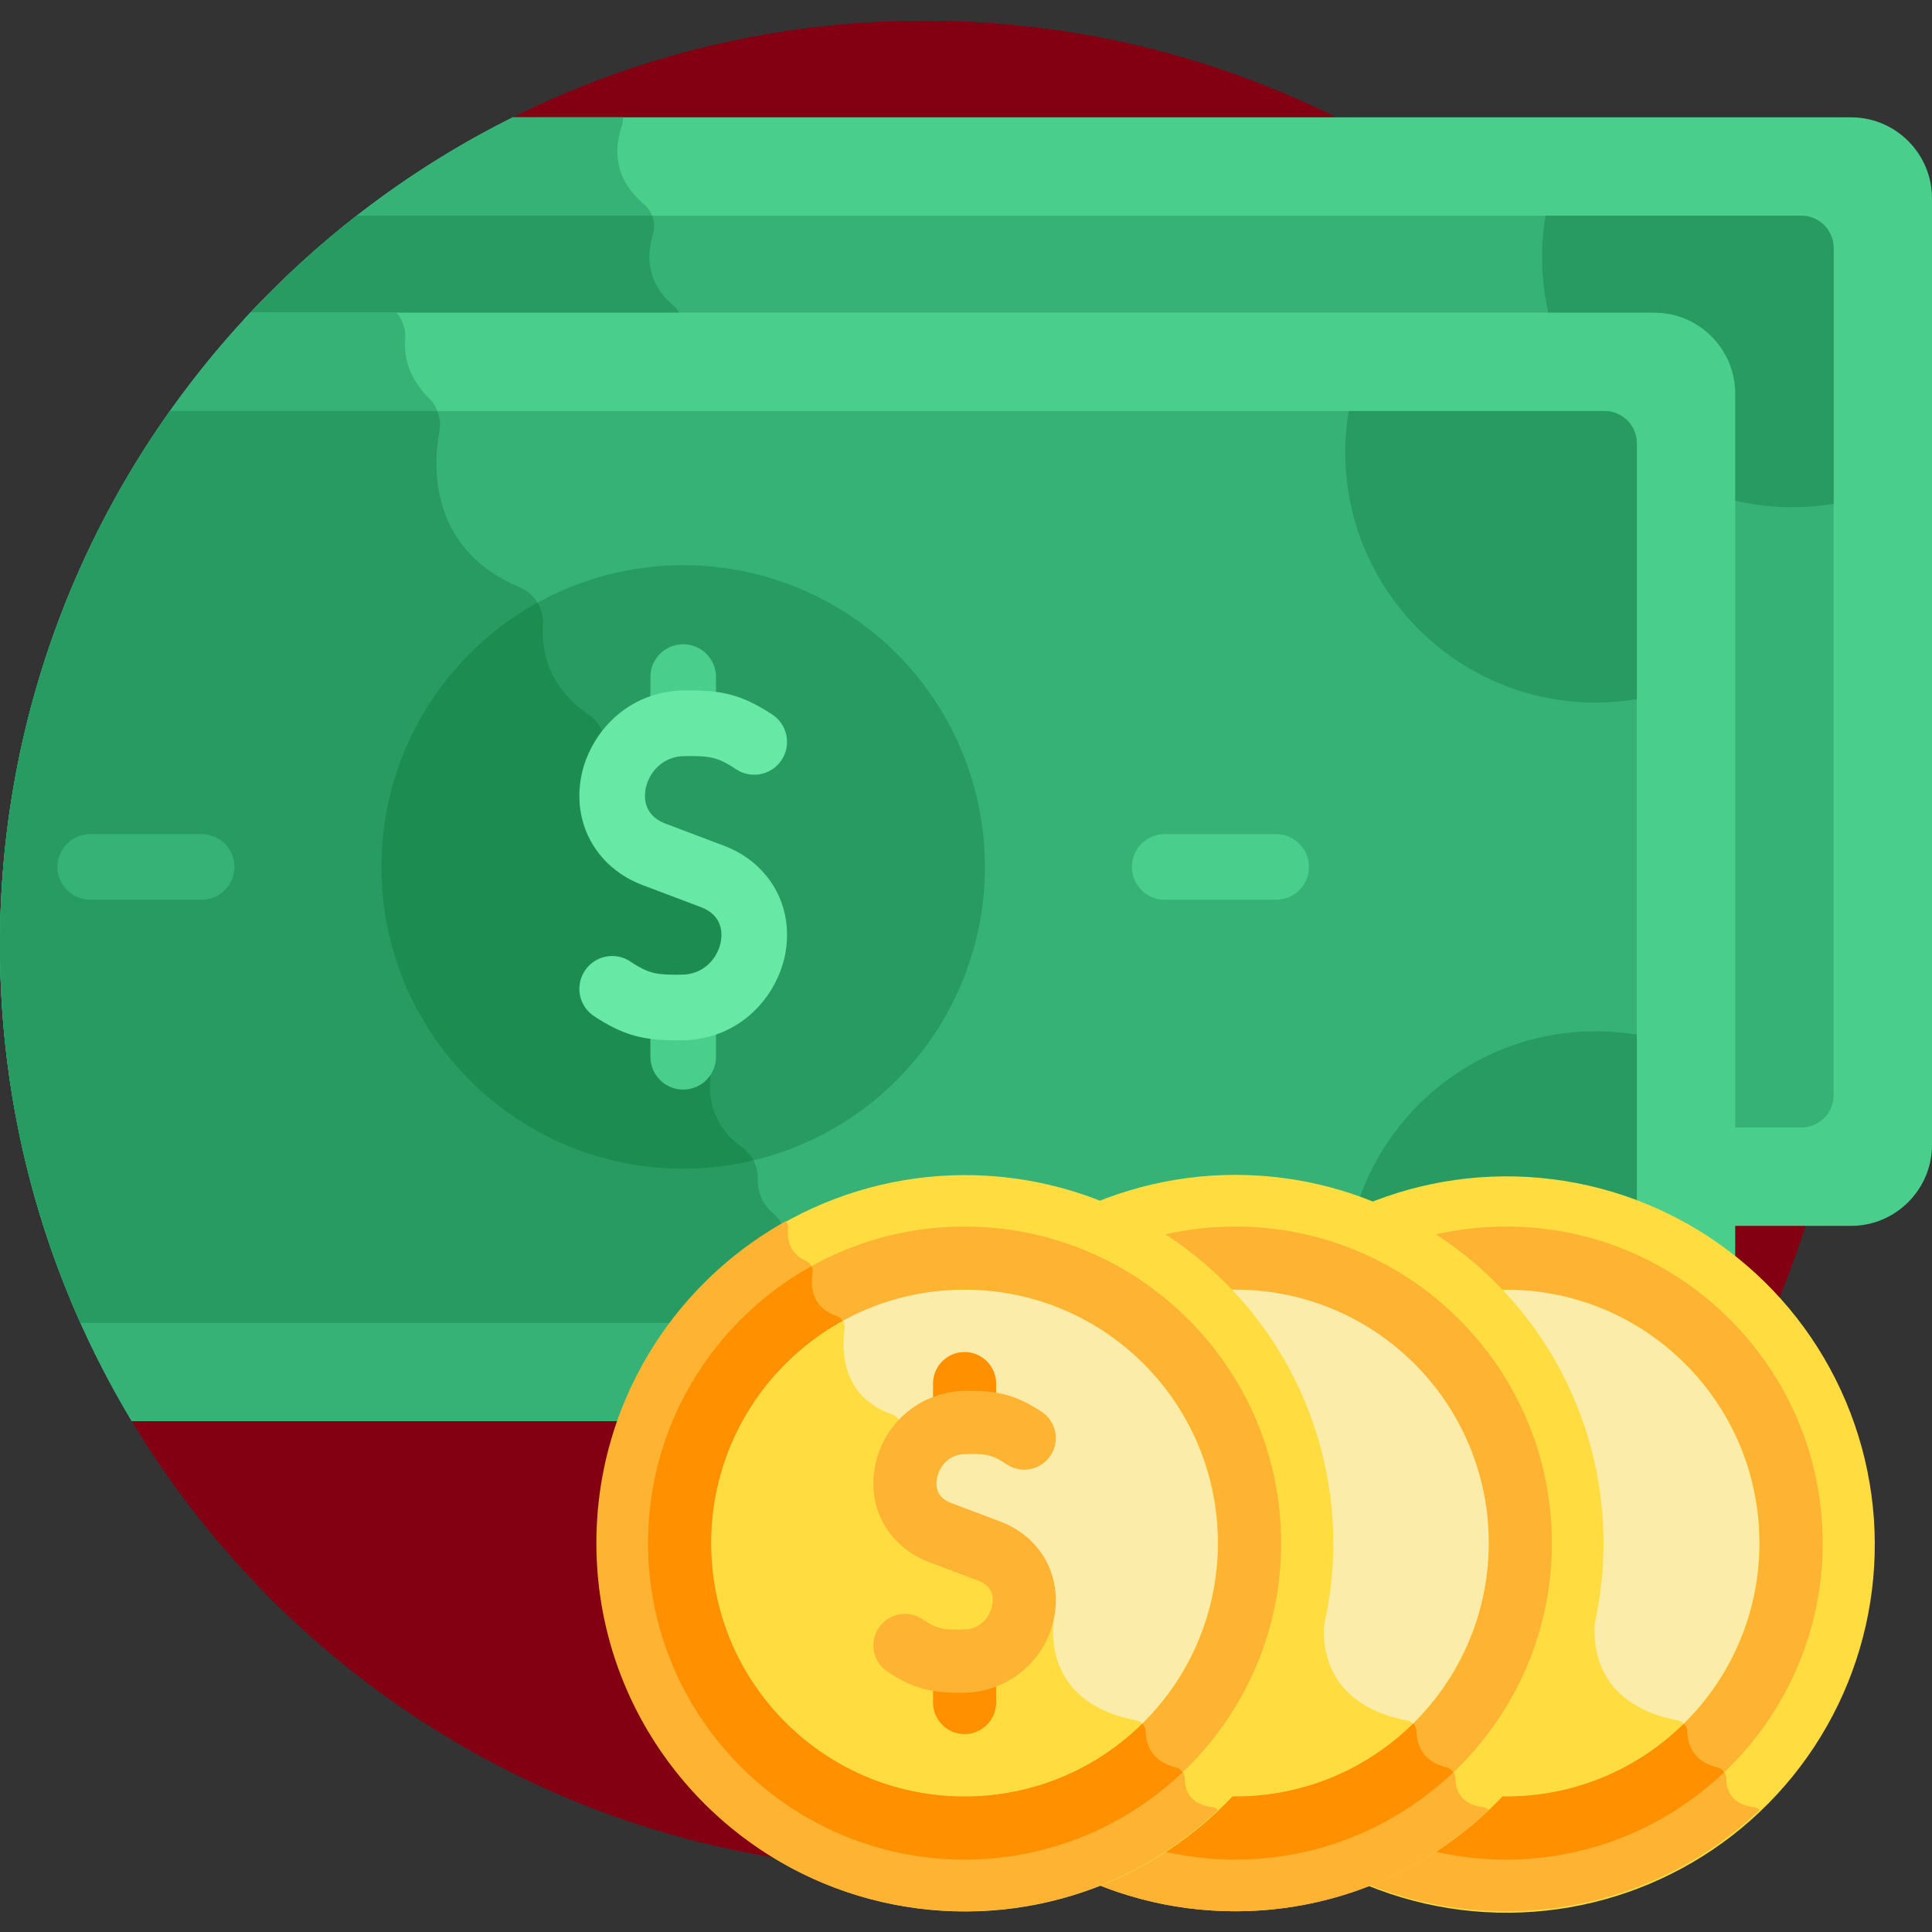 <svg xmlns="http://www.w3.org/2000/svg" version="1.1" xmlns:xlink="http://www.w3.org/1999/xlink" width="512" height="512" x="0" y="0" viewBox="0 0 512 512" style="enable-background:new 0 0 512 512" xml:space="preserve" class=""><rect x="0" y="0" width="512" height="512" fill="#333333" stroke="none"/><g><path fill="#830012" d="M244.999 5.501c-39.2 0-76.24 9.222-109.096 25.59v.001L34.933 376.633c42.855 71.218 120.892 118.865 210.066 118.865 135.309 0 244.999-109.69 244.999-244.999S380.308 5.501 244.999 5.501z" opacity="1" data-original="#3b3868" class=""></path><path fill="#49ce8b" d="M490.535 31.092H135.903c-26.908 13.404-50.997 31.614-71.156 53.502h373.638c10.878 0 19.727 8.85 19.727 19.727V324.87h32.422c11.836 0 21.466-9.63 21.466-21.465V52.557c0-11.835-9.629-21.465-21.465-21.465z" opacity="1" data-original="#49ce8b" class=""></path><path fill="#36b277" d="M165.134 31.092h-29.231c-26.908 13.404-50.997 31.614-71.156 53.502H180.74c-.406-1.421-1.196-2.715-2.347-3.679-7.434-6.232-6.847-13.939-5.356-18.85.888-2.925-.122-6.077-2.465-8.04-8.756-7.334-7.32-16.072-5.862-20.334a7.997 7.997 0 0 0 .424-2.599z" opacity="1" data-original="#36b277" class=""></path><path fill="#36b277" d="M477.347 57.166H94.527a246.439 246.439 0 0 0-29.78 27.427h373.638c10.878 0 19.727 8.85 19.727 19.727v194.474h19.236a8.577 8.577 0 0 0 8.578-8.577V65.744a8.58 8.58 0 0 0-8.579-8.578z" opacity="1" data-original="#36b277" class=""></path><path fill="#279b61" d="M64.747 84.594H180.74c-.406-1.421-1.196-2.715-2.347-3.679-7.434-6.232-6.847-13.939-5.356-18.85.5-1.647.379-3.36-.223-4.898H94.527a246.358 246.358 0 0 0-29.78 27.427zM477.347 57.166H409.58a66.478 66.478 0 0 0 1.171 27.427h27.633c10.878 0 19.727 8.85 19.727 19.727v27.912a66.443 66.443 0 0 0 16.917 2.184c3.713 0 7.35-.319 10.897-.906V65.744a8.578 8.578 0 0 0-8.578-8.578z" opacity="1" data-original="#279b61" class=""></path><path fill="#49ce8b" d="M438.385 82.855H66.352C25.205 126.678 0 185.643 0 250.499c0 46.136 12.761 89.287 34.933 126.134h403.451c11.836 0 21.466-9.63 21.466-21.465V104.321c0-11.836-9.629-21.466-21.465-21.466z" opacity="1" data-original="#49ce8b" class=""></path><path fill="#36b277" d="M0 250.499c0 46.136 12.761 89.287 34.933 126.134h173.382v-47.804c0-2.91-1.38-5.594-3.6-7.475-3.178-2.694-3.957-6.049-3.891-8.846.08-3.403-1.501-6.582-4.285-8.542-8.302-5.845-8.615-14.148-8.316-17.671a9.785 9.785 0 0 0-.437-3.792l-1.007-3.165a9.891 9.891 0 0 1 .618-7.531c4.701-9.127 14.942-33.758-6.339-42.063-18.811-7.341-21.045-23.387-20.79-31.946.101-3.361-1.501-6.563-4.287-8.446-10.883-7.359-12.508-17.245-12.104-23.883.259-4.245-2.22-8.141-6.135-9.802-23.789-10.089-23.086-31.494-21.289-41.445.575-3.185-.502-6.441-2.792-8.728-5.556-5.547-6.607-11.224-6.275-15.506a9.867 9.867 0 0 0-2.307-7.133H66.352C25.205 126.678 0 185.642 0 250.499z" opacity="1" data-original="#36b277" class=""></path><path fill="#36b277" d="M425.198 108.93H45.03C16.672 148.906 0 197.754 0 250.499c0 35.646 7.624 69.507 21.314 100.059h403.883a8.578 8.578 0 0 0 8.578-8.578V117.508a8.577 8.577 0 0 0-8.577-8.578z" opacity="1" data-original="#36b277" class=""></path><g fill="#279b61"><path d="M0 250.499c0 35.646 7.624 69.507 21.314 100.059h187.001v-21.729c0-2.91-1.38-5.594-3.6-7.475-3.178-2.694-3.957-6.049-3.891-8.846.08-3.403-1.501-6.582-4.285-8.542-8.302-5.845-8.615-14.148-8.316-17.671a9.785 9.785 0 0 0-.437-3.792l-1.007-3.165a9.891 9.891 0 0 1 .618-7.531c4.701-9.127 14.942-33.758-6.339-42.063-18.811-7.341-21.045-23.387-20.79-31.946.101-3.361-1.501-6.563-4.287-8.446-10.883-7.359-12.508-17.245-12.104-23.883.259-4.245-2.22-8.141-6.135-9.802-23.789-10.089-23.086-31.494-21.289-41.445.326-1.807.104-3.63-.552-5.293H45.03C16.672 148.906 0 197.754 0 250.499zM433.775 117.508v67.767a66.674 66.674 0 0 1-10.897.906c-36.646 0-66.354-29.707-66.354-66.353 0-3.713.32-7.35.906-10.897h67.767a8.577 8.577 0 0 1 8.578 8.577zM433.775 341.98v-67.767a66.784 66.784 0 0 0-10.897-.906c-36.646 0-66.354 29.707-66.354 66.353 0 3.713.32 7.35.906 10.897h67.767a8.576 8.576 0 0 0 8.578-8.577z" fill="#279b61" opacity="1" data-original="#279b61" class=""></path><circle cx="181.058" cy="229.744" r="79.963" fill="#279b61" opacity="1" data-original="#279b61" class=""></circle></g><path fill="#1c8c51" d="M196.539 303.966c-8.302-5.845-8.615-14.148-8.316-17.671a9.785 9.785 0 0 0-.437-3.792l-1.007-3.165a9.891 9.891 0 0 1 .618-7.531c4.701-9.127 14.942-33.758-6.339-42.063-18.811-7.341-21.045-23.387-20.79-31.946.101-3.361-1.501-6.563-4.287-8.446-10.883-7.359-12.508-17.245-12.104-23.883a9.867 9.867 0 0 0-1.433-5.751c-24.65 13.622-41.35 39.869-41.35 70.025 0 44.163 35.801 79.963 79.963 79.963a80.1 80.1 0 0 0 18.591-2.196 10.044 10.044 0 0 0-3.109-3.544z" opacity="1" data-original="#1c8c51"></path><circle cx="399.143" cy="408.927" r="97.573" fill="#ffdd40" transform="rotate(-82.88 399.427 409.054)" opacity="1" data-original="#ffdd40"></circle><path fill="#ffb332" d="M301.57 408.927c0 53.888 43.685 97.573 97.573 97.573 26.051 0 49.699-10.229 67.198-26.865a3.102 3.102 0 0 0-1.629-.738c-6.085-.79-7.197-4.775-7.223-7.492a3.147 3.147 0 0 0-2.395-3.043c-6.699-1.659-7.89-6.509-7.95-9.512-.029-1.459-1.108-2.666-2.541-2.941-23.868-4.58-22.357-23.192-21.755-27.144a3.082 3.082 0 0 0-.193-1.65c-1.177-2.832-6.111-11.689-23.512-18.189-17.01-6.354-17.431-24.341-16.982-30.918.097-1.423-.798-2.69-2.146-3.155-13.544-4.666-13.443-17.159-12.669-22.696.209-1.498-.69-2.887-2.117-3.387-6.72-2.356-6.902-8.096-6.372-11.417.22-1.377-.534-2.68-1.811-3.239-4.429-1.941-4.929-5.974-4.725-8.594a3.136 3.136 0 0 0-.486-1.931c-29.972 16.652-50.265 48.619-50.265 85.338z" opacity="1" data-original="#ffb332"></path><circle cx="399.143" cy="408.927" r="67.166" fill="#fceca9" transform="rotate(-45 399.1 409.03)" opacity="1" data-original="#fceca9"></circle><path fill="#ffdd40" d="M446.249 456.789a3.17 3.17 0 0 0-1.646-.88c-23.868-4.58-22.357-23.192-21.755-27.144a3.082 3.082 0 0 0-.193-1.65c-1.177-2.832-6.111-11.689-23.512-18.189-17.01-6.354-17.431-24.341-16.982-30.918.097-1.423-.798-2.69-2.146-3.155-13.544-4.666-13.443-17.159-12.669-22.696a3.053 3.053 0 0 0-.494-2.133c-20.785 11.419-34.876 33.512-34.876 58.901 0 37.095 30.071 67.166 67.166 67.166 18.356.001 34.984-7.369 47.107-19.302z" opacity="1" data-original="#ffdd40"></path><path fill="#ffb332" d="M399.143 341.761c37.095 0 67.166 30.071 67.166 67.166s-30.071 67.166-67.166 67.166-67.166-30.071-67.166-67.166 30.071-67.166 67.166-67.166m0-16.721c-46.255 0-83.887 37.631-83.887 83.886s37.631 83.887 83.887 83.887c46.255 0 83.886-37.631 83.886-83.887s-37.631-83.886-83.886-83.886z" opacity="1" data-original="#ffb332"></path><path fill="#ff9100" d="M399.143 492.813c22.383 0 42.731-8.829 57.788-23.167a3.122 3.122 0 0 0-1.837-1.284c-6.699-1.659-7.89-6.509-7.95-9.512a2.987 2.987 0 0 0-.895-2.06c-12.123 11.933-28.751 19.303-47.106 19.303-37.095 0-67.166-30.071-67.166-67.166 0-25.389 14.091-47.483 34.876-58.901a3.233 3.233 0 0 0-1.623-1.255c-6.72-2.356-6.902-8.096-6.372-11.417a2.942 2.942 0 0 0-.293-1.814c-25.801 14.323-43.308 41.844-43.308 73.387 0 46.255 37.631 83.886 83.886 83.886z" opacity="1" data-original="#ff9100"></path><circle cx="327.383" cy="408.927" r="97.573" fill="#ffdd40" opacity="1" data-original="#ffdd40"></circle><path fill="#ffb332" d="M229.81 408.927c0 53.888 43.685 97.573 97.573 97.573 26.051 0 49.698-10.229 67.198-26.865a3.102 3.102 0 0 0-1.629-.738c-6.085-.79-7.197-4.775-7.223-7.492a3.147 3.147 0 0 0-2.395-3.043c-6.699-1.659-7.89-6.509-7.95-9.512-.029-1.459-1.109-2.666-2.541-2.941-23.868-4.58-22.357-23.192-21.755-27.144a3.082 3.082 0 0 0-.193-1.65c-1.176-2.832-6.111-11.689-23.512-18.189-17.01-6.354-17.431-24.341-16.982-30.918.097-1.423-.797-2.69-2.146-3.155-13.543-4.666-13.443-17.159-12.669-22.696.209-1.498-.69-2.887-2.117-3.387-6.72-2.356-6.902-8.096-6.372-11.417.22-1.377-.534-2.68-1.811-3.239-4.429-1.941-4.929-5.974-4.726-8.594a3.136 3.136 0 0 0-.486-1.931c-29.971 16.652-50.264 48.619-50.264 85.338z" opacity="1" data-original="#ffb332"></path><circle cx="327.383" cy="408.927" r="67.166" fill="#fceca9" transform="rotate(-66.48 327.3 408.876)" opacity="1" data-original="#fceca9"></circle><path fill="#ffdd40" d="M374.489 456.789a3.17 3.17 0 0 0-1.646-.88c-23.868-4.58-22.357-23.192-21.755-27.144a3.082 3.082 0 0 0-.193-1.65c-1.176-2.832-6.111-11.689-23.512-18.189-17.01-6.354-17.431-24.341-16.982-30.918.097-1.423-.797-2.69-2.146-3.155-13.543-4.666-13.443-17.159-12.669-22.696a3.053 3.053 0 0 0-.494-2.133c-20.785 11.419-34.876 33.512-34.876 58.901 0 37.095 30.071 67.166 67.166 67.166 18.356.001 34.984-7.369 47.107-19.302z" opacity="1" data-original="#ffdd40"></path><path fill="#ffb332" d="M327.383 341.761c37.095 0 67.166 30.071 67.166 67.166s-30.071 67.166-67.166 67.166-67.166-30.071-67.166-67.166 30.071-67.166 67.166-67.166m0-16.721c-46.255 0-83.887 37.631-83.887 83.886s37.631 83.887 83.887 83.887c46.255 0 83.886-37.631 83.886-83.887s-37.631-83.886-83.886-83.886z" opacity="1" data-original="#ffb332"></path><path fill="#ff9100" d="M327.383 492.813c22.383 0 42.73-8.829 57.788-23.167a3.122 3.122 0 0 0-1.837-1.284c-6.699-1.659-7.89-6.509-7.95-9.512a2.987 2.987 0 0 0-.895-2.06c-12.123 11.933-28.751 19.303-47.106 19.303-37.095 0-67.166-30.071-67.166-67.166 0-25.389 14.091-47.483 34.876-58.901a3.237 3.237 0 0 0-1.623-1.255c-6.72-2.356-6.902-8.096-6.372-11.417a2.942 2.942 0 0 0-.293-1.814c-25.801 14.323-43.308 41.844-43.308 73.387 0 46.255 37.631 83.886 83.886 83.886z" opacity="1" data-original="#ff9100"></path><circle cx="255.623" cy="408.927" r="97.573" fill="#ffdd40" transform="rotate(-82.65 255.731 408.874)" opacity="1" data-original="#ffdd40"></circle><path fill="#ffb332" d="M158.05 408.927c0 53.888 43.685 97.573 97.573 97.573 26.051 0 49.699-10.229 67.198-26.865a3.105 3.105 0 0 0-1.629-.738c-6.085-.79-7.197-4.775-7.223-7.492a3.147 3.147 0 0 0-2.395-3.043c-6.699-1.659-7.89-6.509-7.95-9.512-.029-1.459-1.108-2.666-2.541-2.941-23.868-4.58-22.357-23.192-21.755-27.144a3.082 3.082 0 0 0-.193-1.65c-1.176-2.832-6.111-11.689-23.512-18.189-17.01-6.354-17.431-24.341-16.982-30.918.097-1.423-.798-2.69-2.146-3.155-13.544-4.666-13.443-17.159-12.669-22.696.209-1.498-.69-2.887-2.117-3.387-6.72-2.356-6.902-8.096-6.372-11.417.219-1.377-.534-2.68-1.811-3.239-4.429-1.941-4.929-5.974-4.726-8.594a3.142 3.142 0 0 0-.485-1.931c-29.972 16.652-50.265 48.619-50.265 85.338z" opacity="1" data-original="#ffb332"></path><circle cx="255.623" cy="408.927" r="67.166" fill="#fceca9" transform="rotate(-45 255.568 409.005)" opacity="1" data-original="#fceca9"></circle><path fill="#ffdd40" d="M302.729 456.789a3.17 3.17 0 0 0-1.646-.88c-23.868-4.58-22.357-23.192-21.755-27.144a3.082 3.082 0 0 0-.193-1.65c-1.176-2.832-6.111-11.689-23.512-18.189-17.01-6.354-17.431-24.341-16.982-30.918.097-1.423-.798-2.69-2.146-3.155-13.544-4.666-13.443-17.159-12.669-22.696a3.053 3.053 0 0 0-.494-2.133c-20.785 11.419-34.876 33.512-34.876 58.901 0 37.095 30.071 67.166 67.166 67.166 18.356.001 34.984-7.369 47.107-19.302z" opacity="1" data-original="#ffdd40"></path><path fill="#ffb332" d="M255.623 341.761c37.095 0 67.166 30.071 67.166 67.166s-30.071 67.166-67.166 67.166-67.166-30.071-67.166-67.166 30.071-67.166 67.166-67.166m0-16.721c-46.255 0-83.887 37.631-83.887 83.886s37.631 83.887 83.887 83.887c46.255 0 83.886-37.631 83.886-83.887s-37.631-83.886-83.886-83.886z" opacity="1" data-original="#ffb332"></path><path fill="#ff9100" d="M255.623 492.813c22.383 0 42.731-8.829 57.788-23.167a3.122 3.122 0 0 0-1.837-1.284c-6.699-1.659-7.89-6.509-7.95-9.512a2.987 2.987 0 0 0-.895-2.06c-12.123 11.933-28.751 19.303-47.106 19.303-37.095 0-67.166-30.071-67.166-67.166 0-25.389 14.091-47.483 34.876-58.901a3.233 3.233 0 0 0-1.623-1.255c-6.72-2.356-6.902-8.096-6.372-11.417a2.942 2.942 0 0 0-.293-1.814c-25.801 14.323-43.308 41.844-43.308 73.387 0 46.255 37.631 83.886 83.886 83.886z" opacity="1" data-original="#ff9100"></path><path fill="#ff9100" d="M255.623 459.548a8.36 8.36 0 0 1-8.36-8.36v-10.969a8.36 8.36 0 0 1 16.72 0v10.969a8.36 8.36 0 0 1-8.36 8.36zM255.623 385.306a8.36 8.36 0 0 1-8.36-8.36v-10.28a8.36 8.36 0 0 1 16.72 0v10.28a8.36 8.36 0 0 1-8.36 8.36z" opacity="1" data-original="#ff9100"></path><path fill="#ffb332" d="M254.605 448.581c-7.548 0-12.266-.877-19.367-5.522a8.36 8.36 0 0 1-2.42-11.572 8.357 8.357 0 0 1 11.572-2.42c4.013 2.625 5.323 2.824 10.807 2.792 5.265-.035 7.364-4.168 7.773-6.604.533-3.169-.844-5.358-4.09-6.505l-.169-.062-12.011-4.539c-10.79-3.859-16.781-13.897-14.914-25.008a24.608 24.608 0 0 1 24.151-20.553c7.974-.047 12.753.732 20.072 5.52a8.36 8.36 0 0 1-9.154 13.992c-4.012-2.625-5.32-2.829-10.806-2.792-5.265.035-7.364 4.168-7.773 6.605-.532 3.169.844 5.357 4.09 6.505l.169.062 12.011 4.539c10.791 3.859 16.781 13.897 14.913 25.008a24.608 24.608 0 0 1-24.151 20.553l-.703.001z" opacity="1" data-original="#ffb332"></path><path fill="#49ce8b" d="M338.19 238.436h-29.518a8.692 8.692 0 1 1 0-17.384h29.518a8.692 8.692 0 1 1 0 17.384z" opacity="1" data-original="#49ce8b" class=""></path><path fill="#36b277" d="M53.443 238.436H23.926a8.692 8.692 0 1 1 0-17.384h29.518a8.692 8.692 0 1 1-.001 17.384z" opacity="1" data-original="#36b277" class=""></path><path fill="#49ce8b" d="M181.058 288.749a8.692 8.692 0 0 1-8.692-8.692v-13.059a8.692 8.692 0 1 1 17.384 0v13.059a8.693 8.693 0 0 1-8.692 8.692zM181.058 200.363a8.692 8.692 0 0 1-8.692-8.692v-12.24a8.692 8.692 0 1 1 17.384 0v12.24a8.693 8.693 0 0 1-8.692 8.692z" opacity="1" data-original="#49ce8b" class=""></path><path fill="#67e8a4" d="M179.799 275.692c-8.862.001-14.092-.986-22.32-6.368a8.69 8.69 0 0 1-2.515-12.031 8.69 8.69 0 0 1 12.032-2.516c5.039 3.297 6.798 3.558 13.564 3.53 6.184-.041 9.773-4.65 10.49-8.915.423-2.515.245-7.045-5.693-9.144a3.713 3.713 0 0 1-.176-.065l-14.309-5.407c-12.259-4.38-19.067-15.773-16.947-28.381 1.943-11.557 12.019-23.312 27.517-23.415 9.389-.093 14.701.808 23.196 6.365a8.69 8.69 0 1 1-9.517 14.547c-5.038-3.296-6.807-3.569-13.564-3.529-6.184.041-9.773 4.65-10.49 8.915-.423 2.514-.245 7.044 5.693 9.143.059.02.118.042.176.064l14.309 5.407c12.259 4.38 19.067 15.773 16.947 28.381-1.943 11.558-12.02 23.314-27.517 23.416-.296.003-.588.003-.876.003z" opacity="1" data-original="#67e8a4"></path></g></svg>